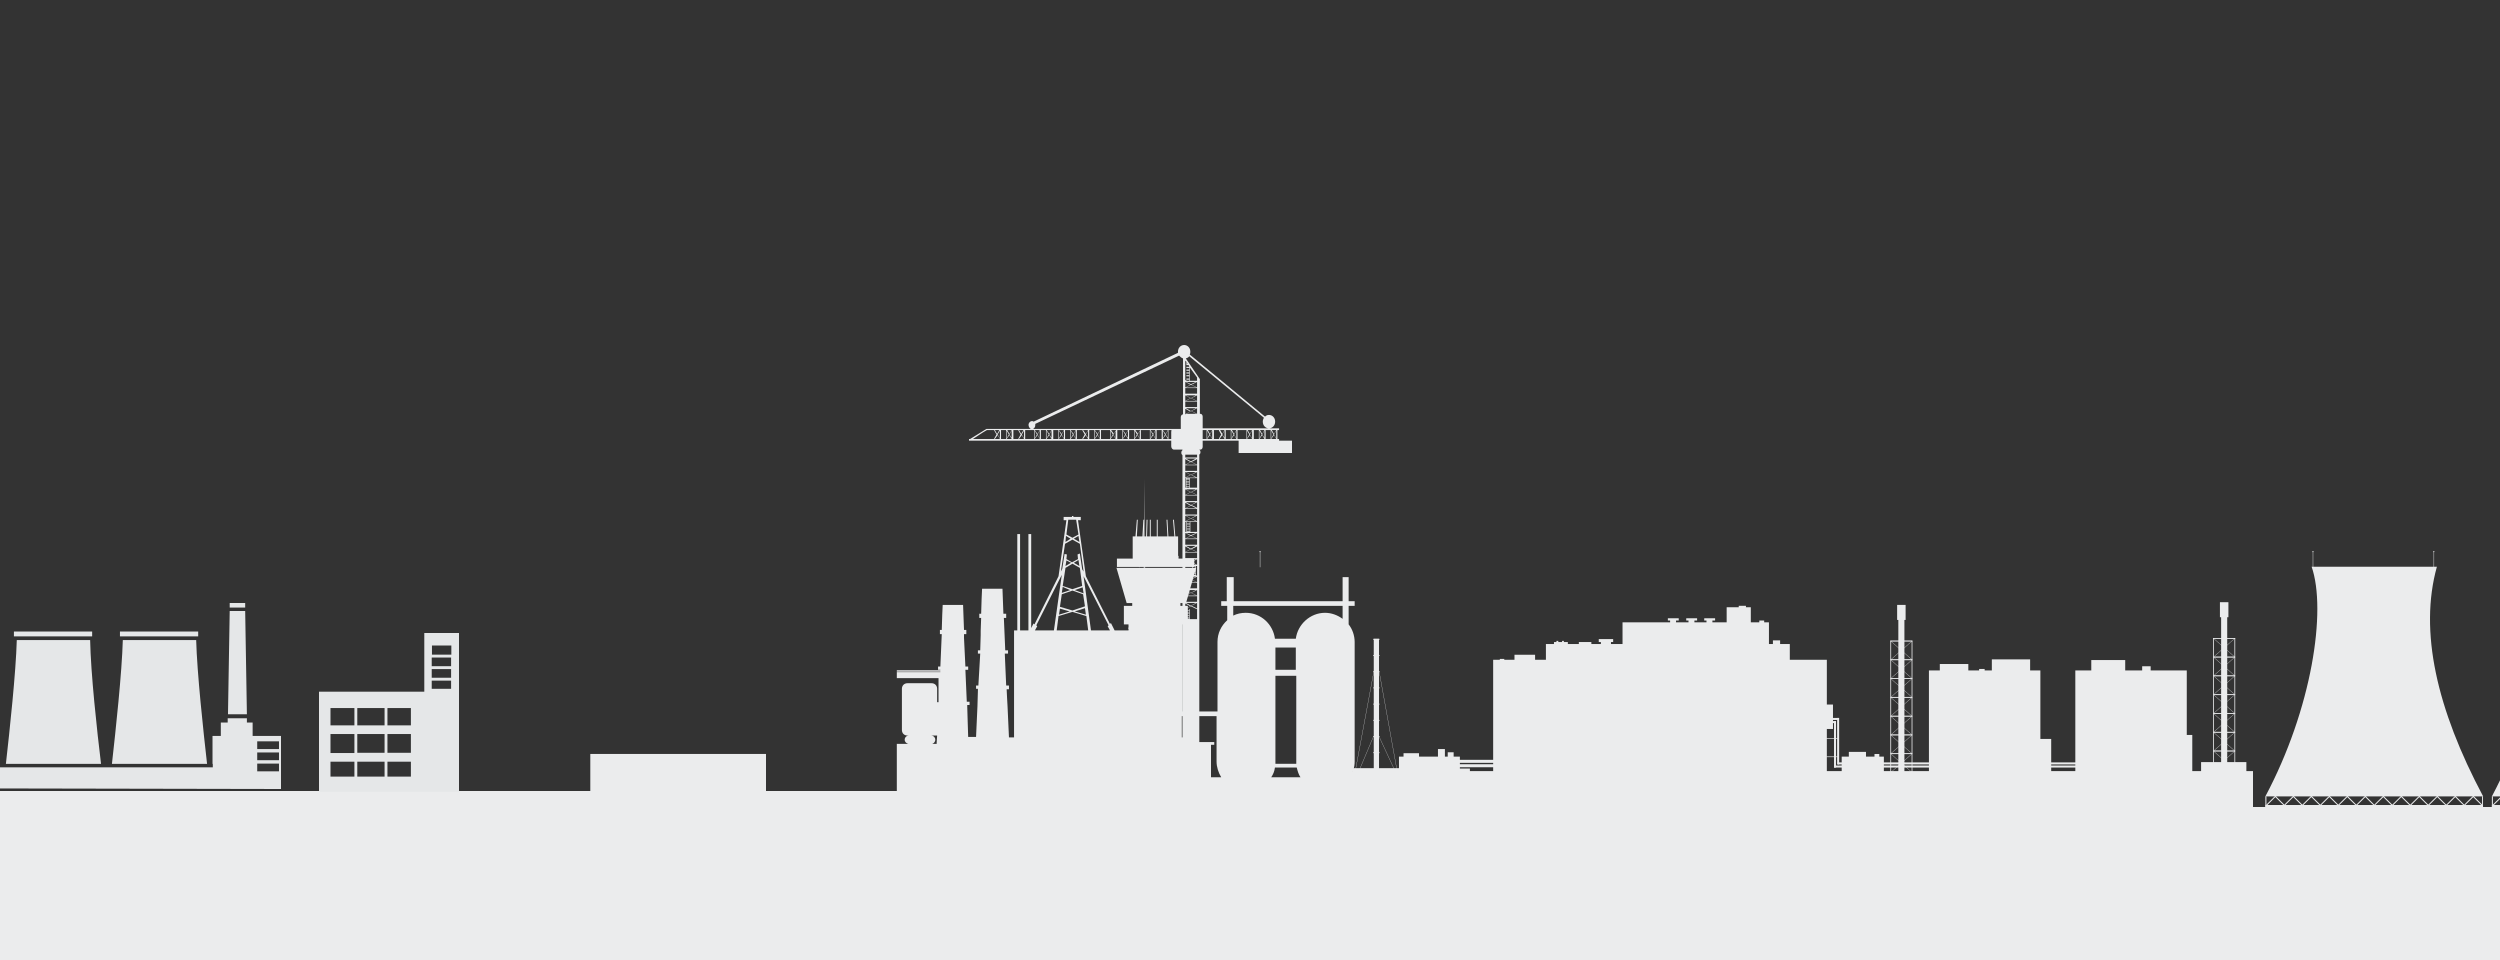 <svg width="2500" height="960" viewBox="0 0 2500 960" fill="none" xmlns="http://www.w3.org/2000/svg">
<rect x="0" y="0" width="2500" height="960" fill="#333333" stroke="none"/>
<g clip-path="url(#clip0)">
<path d="M2436.9 566.707H2375.02H2373.5H2311.62C2326.82 610.411 2311.87 709.018 2265.38 796.37H2373.5H2375.02H2483.14C2436.66 709.018 2418.97 631.21 2436.9 566.707Z" fill="#EBECED"/>
<path d="M2483.01 805.008H2265.38V807.878H2483.01V805.008Z" fill="#EBECED"/>
<path d="M2266.4 796.344H2265.38V807.203H2266.4V796.344Z" fill="#EBECED"/>
<path d="M2482.96 796.344H2482.04V807.203H2482.96V796.344Z" fill="#EBECED"/>
<path d="M2266.42 806L2265.69 805.293L2276.21 794.83L2276.93 795.551L2266.42 806Z" fill="#EBECED"/>
<path d="M2286.09 806.394L2285.37 807.115L2274.85 796.652L2275.57 795.945L2286.09 806.394Z" fill="#EBECED"/>
<path d="M2284.41 806L2283.69 805.293L2294.21 794.83L2294.92 795.551L2284.41 806Z" fill="#EBECED"/>
<path d="M2304.08 806.394L2303.36 807.115L2292.85 796.652L2293.56 795.945L2304.08 806.394Z" fill="#EBECED"/>
<path d="M2302.4 806L2301.68 805.293L2312.2 794.83L2312.92 795.551L2302.4 806Z" fill="#EBECED"/>
<path d="M2322.08 806.394L2321.36 807.115L2310.84 796.652L2311.56 795.945L2322.08 806.394Z" fill="#EBECED"/>
<path d="M2320.38 806L2319.68 805.293L2330.18 794.83L2330.9 795.551L2320.38 806Z" fill="#EBECED"/>
<path d="M2340.07 806.394L2339.35 807.115L2328.84 796.652L2329.55 795.945L2340.07 806.394Z" fill="#EBECED"/>
<path d="M2338.38 806L2337.66 805.293L2348.18 794.83L2348.9 795.551L2338.38 806Z" fill="#EBECED"/>
<path d="M2358.06 806.394L2357.34 807.115L2346.82 796.652L2347.54 795.945L2358.06 806.394Z" fill="#EBECED"/>
<path d="M2356.37 806L2355.66 805.293L2366.17 794.83L2366.89 795.551L2356.37 806Z" fill="#EBECED"/>
<path d="M2376.05 806.394L2375.33 807.115L2364.81 796.652L2365.53 795.945L2376.05 806.394Z" fill="#EBECED"/>
<path d="M2374.37 806L2373.65 805.293L2384.17 794.83L2384.87 795.551L2374.37 806Z" fill="#EBECED"/>
<path d="M2394.04 806.394L2393.31 807.115L2382.81 796.652L2383.52 795.945L2394.04 806.394Z" fill="#EBECED"/>
<path d="M2392.35 806L2391.63 805.293L2402.15 794.83L2402.87 795.551L2392.35 806Z" fill="#EBECED"/>
<path d="M2412.03 806.394L2411.31 807.115L2400.79 796.652L2401.51 795.945L2412.03 806.394Z" fill="#EBECED"/>
<path d="M2410.34 806L2409.63 805.293L2420.13 794.83L2420.86 795.551L2410.34 806Z" fill="#EBECED"/>
<path d="M2430.02 806.394L2429.3 807.115L2418.79 796.652L2419.5 795.945L2430.02 806.394Z" fill="#EBECED"/>
<path d="M2428.34 806L2427.61 805.293L2438.13 794.83L2438.86 795.551L2428.34 806Z" fill="#EBECED"/>
<path d="M2448 806.394L2447.3 807.115L2436.78 796.652L2437.48 795.945L2448 806.394Z" fill="#EBECED"/>
<path d="M2446.32 806L2445.6 805.293L2456.12 794.83L2456.84 795.551L2446.32 806Z" fill="#EBECED"/>
<path d="M2466 806.394L2465.28 807.115L2454.76 796.652L2455.48 795.945L2466 806.394Z" fill="#EBECED"/>
<path d="M2464.32 806L2463.6 805.293L2474.12 794.83L2474.83 795.551L2464.32 806Z" fill="#EBECED"/>
<path d="M2482.96 805.376L2473.47 795.945L2472.76 796.652L2482.96 806.804V805.376Z" fill="#EBECED"/>
<path d="M2313.2 551.762H2312.77V567.258H2313.2V551.762Z" fill="#EBECED"/>
<path d="M2313.57 551.594C2313.57 551.919 2313.3 552.188 2312.97 552.188C2312.65 552.188 2312.38 551.933 2312.38 551.594C2312.38 551.269 2312.65 551 2312.97 551C2313.3 551 2313.57 551.269 2313.57 551.594Z" fill="#EBECED"/>
<path d="M2434.07 551.762H2433.65V567.258H2434.07V551.762Z" fill="#EBECED"/>
<path d="M2434.44 551.594C2434.44 551.919 2434.17 552.188 2433.85 552.188C2433.52 552.188 2433.26 551.933 2433.26 551.594C2433.26 551.269 2433.52 551 2433.85 551C2434.17 551 2434.44 551.269 2434.44 551.594Z" fill="#EBECED"/>
<path d="M1139.41 551.762H1138.98V567.258H1139.41V551.762Z" fill="#EBECED"/>
<path d="M1139.78 551.594C1139.78 551.919 1139.51 552.188 1139.18 552.188C1138.86 552.188 1138.59 551.933 1138.59 551.594C1138.59 551.269 1138.86 551 1139.18 551C1139.51 551 1139.78 551.269 1139.78 551.594Z" fill="#EBECED"/>
<path d="M1260.28 551.762H1259.86V567.258H1260.28V551.762Z" fill="#EBECED"/>
<path d="M1260.65 551.594C1260.65 551.919 1260.38 552.188 1260.06 552.188C1259.73 552.188 1259.46 551.933 1259.46 551.594C1259.46 551.269 1259.73 551 1260.06 551C1260.4 551 1260.65 551.269 1260.65 551.594Z" fill="#EBECED"/>
<path d="M2663.4 566.707H2601.51H2600H2538.11C2553.31 610.411 2538.35 709.018 2491.88 796.37H2600H2601.51H2709.63C2663.16 709.018 2645.47 631.21 2663.4 566.707Z" fill="#EBECED"/>
<path d="M2709.51 805.008H2491.88V807.878H2709.51V805.008Z" fill="#EBECED"/>
<path d="M2492.89 796.344H2491.88V807.203H2492.89V796.344Z" fill="#EBECED"/>
<path d="M2492.91 806L2492.19 805.293L2502.71 794.83L2503.43 795.551L2492.91 806Z" fill="#EBECED"/>
<path d="M1073.49 770.131H1023.63V807.882H1073.49V770.131Z" fill="#EBECED"/>
<path d="M1084.65 753.953H1034.78V807.894H1084.65V753.953Z" fill="#EBECED"/>
<path d="M726.692 791.488H551V879.08H726.692V791.488Z" fill="#EBECED"/>
<path d="M766 753.953H590.308V879.107H766V753.953Z" fill="#EBECED"/>
<path d="M1379.01 638.836H1373.76V769.298H1379.01V638.836Z" fill="#EBECED"/>
<path d="M1379.6 639.273C1379.6 639.513 1379.43 639.725 1379.22 639.725H1373.52C1373.31 639.725 1373.14 639.527 1373.14 639.273C1373.14 639.032 1373.31 638.82 1373.52 638.82H1379.22C1379.43 638.834 1379.6 639.032 1379.6 639.273Z" fill="#EBECED"/>
<path d="M1379.6 655.476C1379.6 655.716 1379.43 655.928 1379.22 655.928H1373.52C1373.31 655.928 1373.14 655.73 1373.14 655.476C1373.14 655.236 1373.31 655.023 1373.52 655.023H1379.22C1379.43 655.038 1379.6 655.236 1379.6 655.476Z" fill="#EBECED"/>
<path d="M1379.6 671.693C1379.6 671.933 1379.43 672.145 1379.22 672.145H1373.52C1373.31 672.145 1373.14 671.947 1373.14 671.693C1373.14 671.452 1373.31 671.24 1373.52 671.24H1379.22C1379.43 671.24 1379.6 671.438 1379.6 671.693Z" fill="#EBECED"/>
<path d="M1379.6 687.898C1379.6 688.138 1379.43 688.35 1379.22 688.35H1373.52C1373.31 688.35 1373.14 688.152 1373.14 687.898C1373.14 687.657 1373.31 687.445 1373.52 687.445H1379.22C1379.43 687.445 1379.6 687.643 1379.6 687.898Z" fill="#EBECED"/>
<path d="M1379.6 704.103C1379.6 704.343 1379.43 704.555 1379.22 704.555H1373.52C1373.31 704.555 1373.14 704.357 1373.14 704.103C1373.14 703.862 1373.31 703.65 1373.52 703.65H1379.22C1379.43 703.65 1379.6 703.862 1379.6 704.103Z" fill="#EBECED"/>
<path d="M1379.6 720.302C1379.6 720.542 1379.43 720.755 1379.22 720.755H1373.52C1373.31 720.755 1373.14 720.557 1373.14 720.302C1373.14 720.062 1373.31 719.85 1373.52 719.85H1379.22C1379.43 719.864 1379.6 720.062 1379.6 720.302Z" fill="#EBECED"/>
<path d="M1379.6 736.507C1379.6 736.747 1379.43 736.96 1379.22 736.96H1373.52C1373.31 736.96 1373.14 736.762 1373.14 736.507C1373.14 736.267 1373.31 736.055 1373.52 736.055H1379.22C1379.43 736.069 1379.6 736.267 1379.6 736.507Z" fill="#EBECED"/>
<path d="M1379.6 752.71C1379.6 752.951 1379.43 753.163 1379.22 753.163H1373.52C1373.31 753.163 1373.14 752.965 1373.14 752.71C1373.14 752.47 1373.31 752.258 1373.52 752.258H1379.22C1379.43 752.272 1379.6 752.47 1379.6 752.71Z" fill="#EBECED"/>
<path d="M1399.82 768.164H1352.95V772.83H1399.82V768.164Z" fill="#EBECED"/>
<path d="M1359.39 769.635L1373.33 736.521L1373.54 736.62L1359.61 769.734L1359.39 769.635Z" fill="#EBECED"/>
<path d="M1379.04 736.734L1379.25 736.635L1394.11 768.702L1393.9 768.801L1379.04 736.734Z" fill="#EBECED"/>
<path d="M1355.41 769.773L1373.68 671.676L1373.92 671.718L1355.65 769.816L1355.41 769.773Z" fill="#EBECED"/>
<path d="M1379.08 671.652L1379.32 671.609L1396.93 769.311L1396.7 769.353L1379.08 671.652Z" fill="#EBECED"/>
<path d="M1905.61 604.904H1904.41H1898.34H1897.14V619.934H1898.34V772.722H1904.41V619.934H1905.61V604.904Z" fill="#EBECED"/>
<path d="M1912.41 640.705H1890.34V641.299H1912.41V640.705Z" fill="#EBECED"/>
<path d="M1911.95 640.705H1911.51L1911.86 641.016L1901.37 650.221L1890.89 641.016L1891.25 640.705H1890.79L1890.44 641.016L1901.37 650.617L1912.31 641.016L1912.2 640.917L1911.95 640.705Z" fill="#EBECED"/>
<path d="M1890.34 640.705V660.062H1912.41V640.705H1890.34ZM1891.13 659.383V641.398H1911.63V659.383H1891.13Z" fill="#EBECED"/>
<path d="M1890.44 659.794L1901.37 650.193L1912.2 659.695L1912.09 659.794L1912.2 659.695L1912.31 659.794L1901.38 669.394L1890.44 659.794ZM1890.89 659.794L1901.38 668.998L1911.88 659.794L1901.38 650.589L1890.89 659.794Z" fill="#EBECED"/>
<path d="M1890.34 678.837V659.467H1912.41V678.484V678.823H1890.34V678.837ZM1912.02 678.484V678.13V678.484ZM1891.13 678.145H1911.63V660.16H1891.13V678.145Z" fill="#EBECED"/>
<path d="M1890.44 678.556L1901.37 668.955L1912.2 678.457L1912.09 678.556L1912.2 678.457L1912.31 678.556L1901.38 688.156L1890.44 678.556ZM1890.89 678.556L1901.38 687.76L1911.87 678.556L1901.38 669.351L1890.89 678.556Z" fill="#EBECED"/>
<path d="M1890.34 697.617V678.246H1912.41V697.263V697.617H1890.34ZM1912.02 697.263V696.924V697.263ZM1891.13 696.924H1911.63V678.939H1891.13V696.924Z" fill="#EBECED"/>
<path d="M1890.44 697.329L1901.37 687.729L1912.2 697.23L1912.09 697.329L1912.2 697.23L1912.31 697.329L1901.38 706.93L1890.44 697.329ZM1890.89 697.329L1901.38 706.534L1911.87 697.329L1901.38 688.124L1890.89 697.329Z" fill="#EBECED"/>
<path d="M1890.34 716.461V697.09H1912.41V716.107V716.461H1890.34ZM1912.02 716.107V715.768V716.107ZM1891.13 715.768H1911.63V697.783H1891.13V715.768Z" fill="#EBECED"/>
<path d="M1890.44 716.179L1901.37 706.578L1912.2 716.08L1912.09 716.179L1912.2 716.08L1912.31 716.179L1901.38 725.779L1890.44 716.179ZM1890.89 716.179L1901.38 725.383L1911.87 716.179L1901.38 706.974L1890.89 716.179Z" fill="#EBECED"/>
<path d="M1890.34 735.222V715.852H1912.41V734.869V735.222H1890.34ZM1912.02 734.883V734.544V734.883ZM1891.13 734.529H1911.63V716.544H1891.13V734.529Z" fill="#EBECED"/>
<path d="M1890.44 734.954L1901.37 725.354L1912.2 734.855L1912.09 734.954L1912.2 734.855L1912.31 734.954L1901.38 744.555L1890.44 734.954ZM1890.89 734.954L1901.38 744.159L1911.87 734.954L1901.38 725.749L1890.89 734.954Z" fill="#EBECED"/>
<path d="M1890.34 754.002V734.631H1912.41V753.648V753.987H1890.34V754.002ZM1912.02 753.648V753.295V753.648ZM1891.13 753.309H1911.63V735.324H1891.13V753.309Z" fill="#EBECED"/>
<path d="M1890.44 753.722L1901.37 744.121L1912.2 753.623L1912.09 753.722L1912.2 753.623L1912.31 753.722L1901.38 763.322L1890.44 753.722ZM1890.89 753.722L1901.38 762.926L1911.87 753.722L1901.38 744.517L1890.89 753.722Z" fill="#EBECED"/>
<path d="M1912.41 772.724V753.41H1890.34V772.724H1912.41ZM1891.13 754.089H1911.63V772.074H1891.13V754.089Z" fill="#EBECED"/>
<path d="M1891.15 772.719L1890.89 772.493L1901.37 763.288L1911.86 772.493L1911.61 772.719H1912.06L1912.31 772.493L1912.2 772.394L1901.37 762.893L1890.44 772.493L1890.69 772.719H1891.15Z" fill="#EBECED"/>
<path d="M2228.41 602.201H2227.21H2221.13H2219.93V617.231H2221.13V770.019H2227.21V617.231H2228.41V602.201Z" fill="#EBECED"/>
<path d="M2235.2 638.002H2213.12V638.596H2235.2V638.002Z" fill="#EBECED"/>
<path d="M2234.74 638.002H2234.29L2234.66 638.327L2224.17 647.532L2213.68 638.327L2214.03 638.002H2213.59L2213.22 638.313L2224.17 647.914L2235.1 638.313L2234.98 638.228L2234.74 638.002Z" fill="#EBECED"/>
<path d="M2213.12 638.002V657.358H2235.2V638.002H2213.12ZM2213.92 656.68V638.695H2234.42V656.68H2213.92Z" fill="#EBECED"/>
<path d="M2213.23 657.091L2224.16 647.49L2234.99 656.992L2234.87 657.091L2234.99 656.992L2235.1 657.091L2224.17 666.691L2213.23 657.091ZM2213.68 657.091L2224.17 666.295L2234.66 657.091L2224.17 647.886L2213.68 657.091Z" fill="#EBECED"/>
<path d="M2213.12 676.134V656.764H2235.2V675.781V676.12H2213.12V676.134ZM2234.8 675.795V675.442V675.795ZM2213.92 675.442H2234.42V657.456H2213.92V675.442Z" fill="#EBECED"/>
<path d="M2213.23 675.866L2224.16 666.266L2234.99 675.767L2234.87 675.866L2234.99 675.767L2235.1 675.866L2224.16 685.467L2213.23 675.866ZM2213.68 675.866L2224.17 685.071L2234.66 675.866L2224.17 666.662L2213.68 675.866Z" fill="#EBECED"/>
<path d="M2213.12 694.914V675.543H2235.2V694.56V694.899H2213.12V694.914ZM2234.8 694.56V694.207V694.56ZM2213.92 694.221H2234.42V676.236H2213.92V694.221Z" fill="#EBECED"/>
<path d="M2213.23 694.626L2224.16 685.025L2234.99 694.527L2234.87 694.626L2234.99 694.527L2235.1 694.626L2224.16 704.226L2213.23 694.626ZM2213.68 694.626L2224.17 703.83L2234.66 694.626L2224.17 685.421L2213.68 694.626Z" fill="#EBECED"/>
<path d="M2213.12 713.759V694.389H2235.2V713.406V713.759H2213.12ZM2234.8 713.406V713.067V713.406ZM2213.92 713.067H2234.42V695.081H2213.92V713.067Z" fill="#EBECED"/>
<path d="M2213.23 713.477L2224.16 703.877L2234.99 713.378L2234.87 713.477L2234.99 713.378L2235.1 713.477L2224.16 723.078L2213.23 713.477ZM2213.68 713.477L2224.17 722.682L2234.66 713.477L2224.17 704.273L2213.68 713.477Z" fill="#EBECED"/>
<path d="M2213.12 732.539V713.168H2235.2V732.185V732.539H2213.12ZM2234.8 732.185V731.846V732.185ZM2213.92 731.846H2234.42V713.861H2213.92V731.846Z" fill="#EBECED"/>
<path d="M2213.23 732.251L2224.16 722.65L2234.99 732.152L2234.87 732.251L2234.99 732.152L2235.1 732.251L2224.17 741.851L2213.23 732.251ZM2213.68 732.251L2224.17 741.455L2234.66 732.251L2224.17 723.046L2213.68 732.251Z" fill="#EBECED"/>
<path d="M2213.12 751.298V731.928H2235.2V750.945V751.284H2213.12V751.298ZM2234.8 750.959V750.606V750.959ZM2213.92 750.606H2234.42V732.621H2213.92V750.606Z" fill="#EBECED"/>
<path d="M2213.23 751.028L2224.16 741.428L2234.99 750.929L2234.87 751.028L2234.99 750.929L2235.1 751.028L2224.16 760.629L2213.23 751.028ZM2213.68 751.028L2224.17 760.233L2234.66 751.028L2224.17 741.824L2213.68 751.028Z" fill="#EBECED"/>
<path d="M2235.2 770.021V750.707H2213.12V770.021H2235.2ZM2213.92 751.4H2234.42V769.385H2213.92V751.4Z" fill="#EBECED"/>
<path d="M2213.93 770.018L2213.68 769.792L2224.17 760.587L2234.66 769.792L2234.39 770.018H2234.84L2235.1 769.792L2234.99 769.693L2224.17 760.191L2213.23 769.792L2213.49 770.018H2213.93Z" fill="#EBECED"/>
<path d="M1826.84 659.773H1493.16V807.881H1826.84V659.773Z" fill="#EBECED"/>
<path d="M1768.94 622.332H1622.53V695.545H1768.94V622.332Z" fill="#EBECED"/>
<path d="M1789.8 644.037H1545.91V713.404H1789.8V644.037Z" fill="#EBECED"/>
<path d="M2040.37 670.439H1928.93V806.684H2040.37V670.439Z" fill="#EBECED"/>
<path d="M1459.87 756.617H1398.98V782.181H1459.87V756.617Z" fill="#EBECED"/>
<path d="M1883.86 756.617H1841.7V781.05H1883.86V756.617Z" fill="#EBECED"/>
<path d="M1832.98 704.541H1815.93V728.974H1832.98V704.541Z" fill="#EBECED"/>
<path d="M1469.9 768.537H1442.11V775.748H1469.9V768.537Z" fill="#EBECED"/>
<path d="M1419.01 753.211H1403.53V760.422H1419.01V753.211Z" fill="#EBECED"/>
<path d="M2253 771.107H1339V959.107H2253V771.107Z" fill="#EBECED"/>
<path d="M1876 791H0V1009H1876V791Z" fill="#EBECED"/>
<path d="M2246.37 762.1H2201.09V807.812H2246.37V762.1Z" fill="#EBECED"/>
<path d="M2186.77 670.439H2075.32V806.684H2186.77V670.439Z" fill="#EBECED"/>
<path d="M1496.24 764.221H1456.08V767.246H1496.24V764.221Z" fill="#EBECED"/>
<path d="M1496.24 759.826H1456.08V762.852H1496.24V759.826Z" fill="#EBECED"/>
<path d="M1340.86 790.605H1300.71V793.631H1340.86V790.605Z" fill="#EBECED"/>
<path d="M1340.86 786.209H1300.71V789.235H1340.86V786.209Z" fill="#EBECED"/>
<path d="M2083.43 765.525H1834V767.547H2083.43V765.525Z" fill="#EBECED"/>
<path d="M1835.71 721.07H1831.03V723.092H1835.71V721.07Z" fill="#EBECED"/>
<path d="M1838.99 738.293H1825.41V738.943H1838.99V738.293Z" fill="#EBECED"/>
<path d="M1838.99 756.463H1825.41V757.113H1838.99V756.463Z" fill="#EBECED"/>
<path d="M1836.03 721.07H1834.01V767.56H1836.03V721.07Z" fill="#EBECED"/>
<path d="M2082.17 762.398H1837.67V764.42H2082.17V762.398Z" fill="#EBECED"/>
<path d="M1838.82 717.943H1831.31V719.965H1838.82V717.943Z" fill="#EBECED"/>
<path d="M1839.14 717.943H1837.12V764.433H1839.14V717.943Z" fill="#EBECED"/>
<path d="M1031.82 766.922H1028.23V772.323H1031.82V766.922Z" fill="#EBECED"/>
<path d="M1030.04 786.463H1021.56V789.022H1030.04V786.463Z" fill="#EBECED"/>
<path d="M1071.4 747.137H1041.85V760.244H1071.4V747.137Z" fill="#EBECED"/>
<path d="M1080.14 751.705H1076.02V755.692H1080.14V751.705Z" fill="#EBECED"/>
<path d="M1066 745.596H1059.71V748.933H1066V745.596Z" fill="#EBECED"/>
<path d="M1444.9 749.059H1437.96V761.317H1444.9V749.059Z" fill="#EBECED"/>
<path d="M1453.64 752.273H1447.73V759.824H1453.64V752.273Z" fill="#EBECED"/>
<path d="M1535.09 654.75H1514.48V663.036H1535.09V654.75Z" fill="#EBECED"/>
<path d="M1504.27 658.91H1499.83V662.091H1504.27V658.91Z" fill="#EBECED"/>
<path d="M1567.85 642.043H1553.98V647.628H1567.85V642.043Z" fill="#EBECED"/>
<path d="M1591.37 642.043H1578.84V647.628H1591.37V642.043Z" fill="#EBECED"/>
<path d="M1610.97 641.01H1600.88V645.831H1610.97V641.01Z" fill="#EBECED"/>
<path d="M1613.16 639.086H1598.76V642.041H1613.16V639.086Z" fill="#EBECED"/>
<path d="M1558.3 640.883H1556.43V642.933H1558.3V640.883Z" fill="#EBECED"/>
<path d="M1563.87 640.883H1562.07V642.933H1563.87V640.883Z" fill="#EBECED"/>
<path d="M1676.03 619.557H1670.12V625.212H1676.03V619.557Z" fill="#EBECED"/>
<path d="M1678.73 618.271H1667.86V620.52H1678.73V618.271Z" fill="#EBECED"/>
<path d="M1694.41 619.557H1688.5V625.212H1694.41V619.557Z" fill="#EBECED"/>
<path d="M1697.1 618.271H1686.23V620.52H1697.1V618.271Z" fill="#EBECED"/>
<path d="M1712.4 619.557H1706.49V625.212H1712.4V619.557Z" fill="#EBECED"/>
<path d="M1715.1 618.271H1704.23V620.52H1715.1V618.271Z" fill="#EBECED"/>
<path d="M1750.81 607.246H1726.66V628.936H1750.81V607.246Z" fill="#EBECED"/>
<path d="M1745.94 605.805H1738.74V609.919H1745.94V605.805Z" fill="#EBECED"/>
<path d="M1764.18 620.525H1759.3V623.933H1764.18V620.525Z" fill="#EBECED"/>
<path d="M1780.11 640.375H1772.92V646.412H1780.11V640.375Z" fill="#EBECED"/>
<path d="M1865.99 751.887H1848.84V760.752H1865.99V751.887Z" fill="#EBECED"/>
<path d="M1879.3 753.996H1874.48V760.755H1879.3V753.996Z" fill="#EBECED"/>
<path d="M1968.33 664.016H1939.81V678.24H1968.33V664.016Z" fill="#EBECED"/>
<path d="M2030.13 659.373H1991.84V683.282H2030.13V659.373Z" fill="#EBECED"/>
<path d="M1984.65 668.961H1979.12V672.877H1984.65V668.961Z" fill="#EBECED"/>
<path d="M2051.2 738.939H2035.01V775.404H2051.2V738.939Z" fill="#EBECED"/>
<path d="M2125.21 660.053H2091.29V678.815H2125.21V660.053Z" fill="#EBECED"/>
<path d="M2150.66 666.26H2142.17V672.877H2150.66V666.26Z" fill="#EBECED"/>
<path d="M2192.28 734.953H2180.34V775.419H2192.28V734.953Z" fill="#EBECED"/>
<path d="M1147.6 626.416H1141V628.862H1147.6V626.416Z" fill="#EBECED"/>
<path d="M1143.65 627.617L1144.31 479L1144.96 627.617H1143.65Z" fill="#EBECED"/>
<path d="M1158.36 627.561H1128.5V628.861H1158.36V627.561Z" fill="#EBECED"/>
<path d="M1138.59 627.97L1144.35 598.277L1144.51 598.32L1138.76 627.998L1138.59 627.97Z" fill="#EBECED"/>
<path d="M1144.27 599.041L1144.44 599.027L1148.78 627.673L1148.62 627.687L1144.27 599.041Z" fill="#EBECED"/>
<path d="M1129.26 628.648L1144.22 562.957L1144.37 562.999L1129.39 628.69L1129.26 628.648Z" fill="#EBECED"/>
<path d="M1144.35 563.399L1144.48 563.371L1155.96 628.242L1155.83 628.27L1144.35 563.399Z" fill="#EBECED"/>
<path d="M2620 807H1706V995H2620V807Z" fill="#EBECED"/>
<path d="M424.299 633V691.693H319V791.759H459V633H424.299ZM410.897 725.369H387.444V708.05H410.897V725.369ZM357.291 753.032V734.029H384.573V752.791H357.291V753.032ZM384.573 761.691V776.605H357.291V761.691H384.573ZM354.419 753.032H330.487V734.029H354.419V753.032ZM357.291 725.369V708.05H384.573V725.369H357.291ZM387.444 734.029H410.897V752.791H387.444V734.029ZM354.419 708.05V725.369H330.487V708.05H354.419ZM330.487 761.691H354.419V776.605H330.487V761.691ZM387.444 776.605V761.691H410.897V776.605H387.444ZM431.718 669.082H451.103V677.741H431.718V669.082ZM431.718 666.195V657.536H451.103V666.195H431.718ZM451.342 645.508V654.649H431.957V645.508H451.342ZM431.718 688.806V680.628H451.103V688.806H431.718Z" fill="#E5E7E8"/>
<path d="M111.925 763.896H207.065C203.34 731.089 197.035 672.893 196.176 640.086H122.814C121.955 672.322 115.65 730.804 111.925 763.896Z" fill="#E5E7E8"/>
<path d="M227.699 722.531H220.821V735.939H212.51V763.896H212.797V767.319H-7V788.43L281 789V735.939H252.63V722.531H246.898V718.252H227.699V722.531ZM257.215 741.359H278.994V749.062H257.215V741.359ZM257.215 752.485H278.994V760.188H257.215V752.485ZM257.215 763.611H278.994V771.313H257.215V763.611Z" fill="#E5E7E8"/>
<path d="M198.182 631.527H119.949V636.377H198.182V631.527Z" fill="#E5E7E8"/>
<path d="M245.179 603H229.704V607.564H245.179V603Z" fill="#E5E7E8"/>
<path d="M92.152 631.527H13.919V636.377H92.152V631.527Z" fill="#E5E7E8"/>
<path d="M245.179 610.988H229.705L227.985 714.258H246.899L245.179 610.988Z" fill="#E5E7E8"/>
<path d="M90.146 640.086H16.785C15.925 672.322 9.621 730.804 5.896 763.896H101.036C97.024 731.089 90.719 672.893 90.146 640.086Z" fill="#E5E7E8"/>
<path d="M1350.03 777.248C1352.81 772.616 1354.66 767.52 1354.66 761.499V641.992C1354.66 635.507 1352.34 629.022 1348.64 624.39V605.862H1354.66V601.23H1348.64V577.143H1342.61V601.23H1233.71V577.143H1226.76V601.23H1221.2V605.862H1227.22V620.221C1221.2 625.78 1217.49 633.191 1217.49 641.992V711.473H1182.74V624.39H1187.83V605.862H1180.42V603.083H1185.98L1196.17 567.879H1160.49H1116.47L1126.66 603.083H1132.22V605.862H1123.88V624.39H1128.52V630.412H1114.61L1110.91 623L1109.98 623.927L1085.88 576.217L1078 520.169H1080.78V516.926H1073.37V516H1071.98V516.926H1063.64V520.169H1066.42L1058.54 576.217L1034.44 624.39L1033.52 623.464L1031.2 628.096V534.065H1028.42V630.412H1020.08V534.065H1017.3V630.412H1014.05V737.412H1008.96L1007.57 706.84L1007.1 698.503L1006.64 689.239H1008.96V685.533H1006.18L1004.79 653.572H1008.03V650.329H1005.25L1003.86 617.905H1006.18V613.736H1003.4L1002.47 588.723H982.078L981.615 598.914L981.151 613.736H979.298V617.905H981.151L980.688 630.875V635.044L980.225 650.329H977.908V653.572H980.225L978.371 685.533H976.054V688.775H977.908V690.628L977.444 706.377L976.054 736.949H968.176L967.713 722.589L967.249 706.84V704.988H969.566V701.745H966.786L965.395 669.784H968.176V666.542H965.395L964.005 637.823V635.507V634.117H966.322V629.948H964.005L963.078 604.935H942.688L942.225 615.126L941.761 629.948H939.908V634.117H941.761L940.371 666.542H938.054V669.784H940.371V670.247H896.811V671.637H940.371V672.1H896.811V678.122H938.518V702.208H937.127V688.775C937.127 685.533 934.81 683.217 931.566 683.217H907.469C904.225 683.217 901.908 685.533 901.908 688.775V730.001C901.908 733.243 904.225 735.559 907.469 735.559H928.323H908.859C906.542 735.559 904.689 737.412 904.689 739.728C904.689 742.044 906.542 743.434 908.396 743.897H931.566C933.42 743.897 935.274 742.044 935.274 739.728C935.274 737.412 933.42 735.559 931.103 735.559H937.127L936.664 742.507V743.897H896.811V791.607H918.591H919.054H978.834H1122.96H1160.96H1166.98H1325.47H1360.22V777.711H1350.03V777.248ZM1079.39 541.939L1073.83 538.697L1078.47 535.918L1079.39 541.939ZM1068.27 519.706H1076.15L1078.47 534.528L1072.44 537.771L1066.42 534.528L1068.27 519.706ZM1065.96 535.918L1070.59 538.697L1065.49 541.939L1065.96 535.918ZM1065.03 543.792L1072.44 539.623L1079.86 543.792L1083.57 571.585L1082.18 569.269L1079.86 553.52L1077.54 554.446L1078 559.078L1071.98 562.321L1066.42 559.078L1066.88 554.446L1064.57 553.983L1062.25 568.805L1060.86 571.585L1065.03 543.792ZM1072.44 610.494L1059.93 606.788L1061.79 594.282L1072.44 590.576L1083.1 594.282L1084.96 606.325L1072.44 610.494ZM1084.96 608.178L1085.88 614.663L1074.76 611.42L1084.96 608.178ZM1069.66 611.42L1059 614.663L1059.93 608.641L1069.66 611.42ZM1072.44 563.71L1079.86 567.879L1082.18 585.944L1072.44 589.186L1062.71 585.944L1065.49 567.879L1072.44 563.71ZM1065.49 566.026L1066.42 560.468L1071.05 562.784L1065.49 566.026ZM1073.83 562.784L1078.47 560.004L1079.39 566.026L1073.83 562.784ZM1070.13 590.113L1061.79 592.892L1062.71 586.87L1070.13 590.113ZM1074.76 590.113L1082.64 587.334L1083.57 593.355L1074.76 590.113ZM1034.91 630.412L1037.22 626.243L1036.3 625.316L1061.79 574.827L1053.91 630.412H1034.91ZM1056.69 630.412L1058.54 616.052L1072.44 611.883L1086.35 616.052L1088.2 630.412H1056.69ZM1090.98 630.412L1083.57 576.217L1108.59 625.316L1107.66 626.243L1109.98 630.412H1090.98ZM1211 777.248V744.823H1214.25V742.044H1198.49V737.412H1181.81V716.105H1216.56V761.499C1216.56 767.057 1218.42 772.616 1221.2 777.248H1211ZM1271.25 777.248C1273.1 774.468 1274.49 771.226 1274.95 767.52H1296.73C1297.66 771.226 1298.59 774.468 1300.44 777.248H1271.25ZM1296.27 675.806V761.962C1296.27 762.425 1296.27 763.352 1296.27 763.815H1275.42C1275.42 763.352 1275.42 762.425 1275.42 761.962V675.806H1296.27ZM1275.42 669.784V647.55H1295.81V669.784H1275.42ZM1342.61 618.832C1337.51 615.126 1331.49 612.81 1325 612.81C1310.17 612.81 1297.66 624.39 1295.81 638.749H1274.95C1273.1 624.39 1261.05 612.81 1245.76 612.81C1241.13 612.81 1236.95 613.736 1233.25 615.589V605.862H1342.61V618.832Z" fill="#EBECED"/>
<path d="M1136.86 519.705L1135.47 536.38H1132.69V558.614H1116.93V566.952H1194.32V558.614H1178.56V555.835H1178.1V536.38H1175.32L1173.93 519.705H1173L1174.39 536.38H1168.37L1167.44 519.705H1166.52L1167.44 536.38H1157.71V519.705H1156.78V536.38H1150.76V519.705H1149.83V536.38H1147.05L1147.52 519.705H1146.59L1146.13 536.38H1143.81L1144.27 519.705H1143.35L1142.42 536.38H1136.86L1137.78 519.705H1136.86Z" fill="#EBECED"/>
<path d="M1279.08 438.986H1277.39V430.035H1279.08V428.357H1202.68V416.608C1202.68 414.93 1201.56 413.811 1200.44 413.811H1199.87V379.126L1185.83 358.427C1187.52 357.867 1188.64 357.308 1189.2 356.189L1263.91 417.727C1263.35 418.846 1262.79 419.965 1262.79 421.643C1262.79 425.559 1265.6 428.357 1268.97 428.357C1272.34 428.357 1275.15 425.559 1275.15 421.643C1275.15 417.727 1272.34 414.93 1268.97 414.93C1267.28 414.93 1266.16 415.49 1265.04 416.608L1189.76 354.51C1190.33 353.392 1190.33 352.832 1190.33 351.713C1190.33 347.797 1187.52 345 1184.15 345C1180.78 345 1177.97 347.797 1177.97 351.713C1177.97 352.273 1177.97 352.273 1177.97 352.832L1033.6 421.643C1033.04 421.084 1032.48 421.084 1031.91 421.084C1030.23 421.084 1028.54 422.762 1028.54 425C1028.54 426.678 1029.67 428.357 1030.79 428.916H986.414L970.123 438.986H969V440.664H1026.3H1171.23V446.259C1171.23 447.937 1172.35 449.615 1174.03 449.615H1182.46V450.175C1181.9 450.734 1181.34 451.294 1181.34 452.413V452.972C1181.34 454.091 1181.9 454.65 1182.46 455.21V745H1199.31V617.448V573.811V530.175V486.538V454.65C1199.87 454.091 1200.44 453.531 1200.44 452.413V451.853C1200.44 450.734 1199.87 450.175 1199.31 449.615H1200.44C1201.56 449.615 1202.68 448.497 1202.68 446.818V440.664H1238.63V452.972H1292V440.664H1279.08V438.986ZM1023.49 430.035L1021.24 433.951L1018.99 430.035H1023.49ZM1011.69 430.035L1009.45 433.951L1007.2 430.035H1011.69V430.035ZM999.334 430.035L997.087 433.951L994.84 430.035H999.334ZM994.278 438.986H972.932C977.426 436.189 981.92 432.832 986.976 430.035H994.278V438.986ZM994.278 430.594L996.525 434.51L994.278 438.427V430.594ZM999.896 438.986H994.84L997.649 435.07L999.896 438.986ZM999.896 438.427L997.649 434.51L999.896 430.594V438.427ZM1006.07 438.986H1001.02V430.035H1006.07V438.986ZM1006.64 430.594L1008.88 434.51L1006.64 438.427V430.594ZM1011.69 438.986H1006.64L1009.45 435.07L1011.69 438.986ZM1011.69 437.867L1009.45 434.51L1011.69 430.594V437.867ZM1018.43 438.986H1013.38V430.035H1018.43V438.986ZM1018.43 430.594L1020.68 434.51L1018.43 438.427V430.594ZM1024.05 438.986H1018.99L1021.8 435.07L1024.05 438.986ZM1024.05 438.427L1021.8 434.51L1024.05 430.594V438.427ZM1034.16 438.986H1025.17V430.035H1034.16V438.986ZM1036.97 434.51L1034.72 438.427V430.594L1036.97 434.51ZM1034.72 430.035H1039.78L1037.53 433.951L1034.72 430.035ZM1039.78 438.986H1034.72L1037.53 435.07L1039.78 438.986ZM1039.78 438.427L1037.53 434.51L1039.78 430.594V438.427ZM1045.96 438.986H1040.9V430.035H1045.96V438.986ZM1048.77 434.51L1046.52 438.427V430.594L1048.77 434.51ZM1046.52 430.035H1051.58L1049.33 433.951L1046.52 430.035ZM1051.58 438.986H1046.52L1049.33 435.07L1051.58 438.986ZM1051.58 437.867L1049.33 434.51L1051.58 430.594V437.867ZM1058.32 438.986H1053.26V430.035H1058.32V438.986ZM1061.13 434.51L1058.88 438.427V430.594L1061.13 434.51ZM1058.88 430.035H1063.93L1061.69 433.951L1058.88 430.035ZM1063.93 438.986H1058.88L1061.69 435.07L1063.93 438.986ZM1063.93 438.427L1061.69 434.51L1063.93 430.594V438.427V438.427ZM1070.11 438.986H1065.06V430.035H1070.11V438.986ZM1072.92 434.51L1070.67 438.427V430.594L1072.92 434.51ZM1070.67 430.035H1075.73L1073.48 433.951L1070.67 430.035ZM1075.73 438.986H1070.67L1073.48 435.07L1075.73 438.986ZM1075.73 438.427L1073.48 434.51L1075.73 430.594V438.427ZM1082.47 438.986H1076.85V430.035H1082.47V438.986ZM1082.47 430.594L1084.72 434.51L1082.47 438.427V430.594ZM1083.03 430.035H1088.09L1085.84 433.951L1083.03 430.035ZM1088.09 438.986H1083.03L1085.84 435.07L1088.09 438.986ZM1088.09 437.867L1085.84 434.51L1088.09 430.594V437.867ZM1094.27 438.986H1089.21V430.035H1094.27V438.986ZM1097.08 434.51L1094.83 438.427V430.594L1097.08 434.51ZM1094.83 430.035H1099.89L1097.64 433.951L1094.83 430.035ZM1099.89 438.986H1094.83L1097.64 435.07L1099.89 438.986ZM1099.89 438.427L1097.64 434.51L1099.89 430.594V438.427ZM1110 438.986H1101.01V430.035H1110V438.986ZM1112.81 434.51L1110.56 438.427V430.594L1112.81 434.51ZM1111.12 430.035H1116.18L1113.93 433.951L1111.12 430.035ZM1115.61 438.986H1110.56L1113.37 435.07L1115.61 438.986ZM1115.61 438.427L1113.37 434.51L1115.61 430.594V438.427ZM1122.35 438.986H1117.3V430.035H1122.35V438.986ZM1125.16 434.51L1122.92 438.427V430.594L1125.16 434.51ZM1122.92 430.035H1127.97L1125.73 433.951L1122.92 430.035ZM1127.97 438.986H1122.92L1125.73 435.07L1127.97 438.986ZM1127.97 437.867L1125.73 434.51L1127.97 430.594V437.867ZM1134.15 438.986H1129.1V430.035H1134.15V438.986ZM1136.96 434.51L1134.71 438.427V430.594L1136.96 434.51ZM1135.27 430.035H1140.33L1138.08 433.951L1135.27 430.035ZM1139.77 438.986H1134.71L1137.52 435.07L1139.77 438.986ZM1139.77 438.427L1137.52 434.51L1139.77 430.594V438.427V438.427ZM1149.88 438.986H1140.89V430.035H1149.88V438.986ZM1152.69 434.51L1150.44 438.427V430.594L1152.69 434.51ZM1150.44 430.035H1155.5L1153.25 433.951L1150.44 430.035ZM1155.5 438.986H1150.44L1153.25 435.07L1155.5 438.986ZM1155.5 438.427L1153.25 434.51L1155.5 430.594V438.427ZM1156.62 438.986V430.035H1161.68V438.986H1156.62ZM1165.05 434.51L1162.8 438.427V430.594L1165.05 434.51ZM1162.8 430.035H1167.86L1165.61 433.951L1162.8 430.035ZM1167.86 438.986H1162.8L1165.61 435.07L1167.86 438.986ZM1167.86 437.867L1165.61 434.51L1167.86 430.594V437.867V437.867ZM1171.23 431.713V438.986H1168.42V430.035H1171.23C1171.79 430.594 1171.23 431.154 1171.23 431.713ZM1183.02 414.371C1181.9 414.371 1180.78 415.49 1180.78 417.168V428.916H1033.04C1034.16 428.357 1035.29 427.238 1035.29 425C1035.29 424.441 1035.29 424.441 1035.29 423.881L1179.09 355.629C1180.21 356.748 1181.34 357.867 1183.02 358.427V414.371ZM1186.95 362.902L1187.52 364.021H1186.95V362.902ZM1186.95 365.14H1188.64L1189.2 366.259V366.818H1186.39V365.14H1186.95ZM1185.83 381.923H1195.94L1190.89 384.161L1185.83 381.923ZM1196.5 387.517H1185.83L1190.89 384.72L1196.5 387.517ZM1186.95 367.937H1189.2V369.615H1186.39V367.937H1186.95ZM1186.95 370.734H1189.2V372.413H1186.39V370.734H1186.95ZM1186.95 373.531H1189.2V375.21H1186.39V373.531H1186.95ZM1186.95 376.329H1189.2V378.566H1186.39V376.329H1186.95ZM1186.95 379.685H1189.2V380.804H1186.39V379.685H1186.95ZM1185.27 360.664L1186.39 361.783V380.245H1185.27V360.664ZM1185.27 381.923L1190.33 384.72L1185.27 387.517V381.923ZM1185.27 395.35L1190.33 398.147L1185.27 400.944V395.35ZM1185.83 395.35H1195.94L1190.89 398.147L1185.83 395.35ZM1196.5 400.944H1185.83L1190.89 398.147L1196.5 400.944ZM1185.27 408.776L1190.33 411.573L1185.27 414.371V408.776ZM1185.83 408.217H1195.94L1190.89 411.014L1185.83 408.217ZM1196.5 413.811H1185.83L1190.89 411.014L1196.5 413.811ZM1185.27 459.126L1190.33 461.923L1185.27 464.72V459.126ZM1185.83 458.566H1195.94L1190.89 461.364L1185.83 458.566ZM1196.5 464.72H1185.83L1190.89 461.923L1196.5 464.72ZM1185.27 471.993L1190.33 474.79L1185.27 477.587V471.993ZM1185.83 489.336H1195.94L1190.89 492.133L1185.83 489.336ZM1196.5 494.93H1185.83L1190.89 492.133L1196.5 494.93ZM1189.2 481.503V482.622H1186.39V481.503H1189.2ZM1186.39 480.944V479.825H1189.2V480.944H1186.39ZM1189.2 483.182V484.301H1186.39V483.182H1189.2ZM1189.2 484.86V485.979H1186.39V484.86H1189.2ZM1189.2 486.538V487.657H1186.39V486.538H1189.2ZM1189.2 479.266H1186.39V478.706H1189.2V479.266ZM1185.83 477.587L1190.89 474.79L1195.94 477.587H1185.83ZM1185.83 471.993H1195.94L1190.89 474.79L1185.83 471.993ZM1185.27 478.147H1185.83V487.657H1185.27V478.147ZM1185.27 489.336L1190.33 492.133L1185.27 494.93V489.336ZM1185.27 502.762L1190.33 505.559L1185.27 508.357V502.762ZM1185.83 502.203H1195.94L1190.89 505L1185.83 502.203ZM1196.5 508.357H1185.83L1190.89 505.559L1196.5 508.357ZM1185.27 515.629L1190.33 518.427L1185.27 521.224V515.629ZM1185.83 532.972H1195.94L1190.89 535.21L1185.83 532.972ZM1196.5 538.566H1185.83L1190.89 535.769L1196.5 538.566ZM1189.76 525.14V526.259H1186.95V525.14H1189.76ZM1186.95 524.58V523.462H1189.76V524.58H1186.95ZM1189.76 526.818V527.937H1186.95V526.818H1189.76ZM1189.76 528.497V529.615H1186.95V528.497H1189.76ZM1189.76 530.175V531.294H1186.95V530.175H1189.76ZM1189.76 522.902H1186.95V521.783H1189.76V522.902ZM1185.83 521.224L1190.89 518.427L1195.94 521.224H1185.83ZM1185.83 515.629H1195.94L1190.89 518.427L1185.83 515.629ZM1185.27 521.783H1186.39V531.853H1185.27V521.783ZM1185.27 532.972L1190.33 535.769L1185.27 538.566V532.972ZM1185.27 546.399L1190.33 549.196L1185.27 551.993V546.399ZM1185.83 545.839H1195.94L1190.89 548.636L1185.83 545.839ZM1196.5 551.993H1185.83L1190.89 549.196L1196.5 551.993ZM1185.27 559.825L1190.33 562.622L1185.27 565.42V559.825ZM1185.83 576.608H1195.94L1190.89 579.406L1185.83 576.608ZM1196.5 582.203H1185.83L1190.89 579.406L1196.5 582.203ZM1195.38 568.776V569.895H1192.57V568.776H1195.38ZM1192.57 568.217V567.098H1195.38V568.217H1192.57ZM1195.38 570.455V571.573H1192.57V570.455H1195.38ZM1195.38 572.133V573.252H1192.57V572.133H1195.38ZM1195.38 573.811V574.93H1192.57V573.811H1195.38ZM1195.38 566.538H1192.57V565.979H1195.38V566.538ZM1185.83 564.86L1190.89 562.063L1195.94 564.86H1185.83ZM1185.83 559.266H1195.94L1190.89 562.063L1185.83 559.266ZM1185.27 565.42H1192.01V574.93H1185.27V565.42ZM1185.27 576.608L1190.33 579.406L1185.27 582.203V576.608ZM1185.27 590.035L1190.33 592.832L1185.27 595.629V590.035ZM1185.83 590.035H1195.94L1190.89 592.832L1185.83 590.035ZM1196.5 595.629H1185.83L1190.89 592.832L1196.5 595.629ZM1185.27 603.462L1190.33 606.259L1185.27 609.056V603.462ZM1185.83 602.902H1195.94L1190.89 605.699L1185.83 602.902ZM1196.5 609.056H1185.83L1190.89 606.259L1196.5 609.056ZM1186.39 619.126H1185.27V609.056H1186.39V619.126ZM1189.2 618.566H1186.39V617.448H1189.2V618.566ZM1189.2 616.888H1186.39V615.769H1189.2V616.888ZM1189.2 615.21H1186.39V614.091H1189.2V615.21ZM1189.2 613.531H1186.39V612.413H1189.2V613.531ZM1189.2 611.853H1186.39V610.734H1189.2V611.853ZM1189.2 610.175H1186.39V609.056H1189.2V610.175ZM1197.07 619.126H1189.76V609.056H1197.07V619.126ZM1197.07 608.496L1191.45 605.699L1197.07 602.902V608.496ZM1197.07 601.783H1185.27V596.189H1197.07V601.783ZM1197.07 595.629L1191.45 592.832L1197.07 590.035V595.629ZM1197.07 588.357H1185.27V582.762H1197.07V588.357ZM1197.07 582.203L1191.45 579.406L1197.07 576.608V582.203ZM1197.07 575.49H1195.94V565.979H1197.07V575.49ZM1197.07 564.86L1191.45 562.063L1197.07 559.266V564.86ZM1197.07 558.147H1185.27V552.552H1197.07V558.147ZM1197.07 551.993L1191.45 549.196L1197.07 546.399V551.993ZM1197.07 544.72H1185.27V539.126H1197.07V544.72ZM1197.07 538.566L1191.45 535.769L1197.07 532.972V538.566ZM1197.07 531.853H1190.33V521.783H1197.07V531.853ZM1197.07 521.224L1191.45 518.427L1197.07 515.629V521.224ZM1197.07 514.51H1185.27V508.916H1197.07V514.51ZM1197.07 507.797L1191.45 505L1197.07 502.203V507.797ZM1197.07 501.084H1185.27V495.49H1197.07V501.084ZM1197.07 494.93L1191.45 492.133L1197.07 489.336V494.93ZM1197.07 487.657H1189.76V478.147H1197.07V487.657ZM1197.07 477.587L1191.45 474.79L1197.07 471.993V477.587ZM1197.07 470.874H1185.27V465.28H1197.07V470.874ZM1197.07 464.72L1191.45 461.923L1197.07 459.126V464.72ZM1197.07 457.448H1185.27V454.65H1197.07V457.448ZM1197.07 413.811L1191.45 411.014L1197.07 408.217C1197.07 410.455 1197.07 412.133 1197.07 413.811ZM1197.07 407.098H1185.27V401.503H1197.07C1197.07 403.182 1197.07 405.42 1197.07 407.098ZM1197.07 400.944L1191.45 398.147L1197.07 395.35C1197.07 397.028 1197.07 398.706 1197.07 400.944ZM1197.07 393.671H1185.27V388.077H1197.07C1197.07 390.315 1197.07 391.993 1197.07 393.671ZM1197.07 387.517L1191.45 384.72L1197.07 381.923C1197.07 383.601 1197.07 385.839 1197.07 387.517ZM1197.07 380.804H1189.76V367.378L1197.07 377.448C1197.07 378.566 1197.07 379.685 1197.07 380.804ZM1276.27 430.035L1274.02 433.951L1271.78 430.035H1276.27ZM1264.47 430.035L1262.23 433.951L1259.98 430.035H1264.47ZM1252.12 430.035L1249.87 433.951L1247.62 430.035H1252.12ZM1236.39 430.035L1234.14 433.951L1231.89 430.035H1236.39V430.035ZM1224.59 430.035L1222.34 433.951L1220.1 430.035H1224.59ZM1212.23 430.035L1209.99 433.951L1207.74 430.035H1212.23ZM1206.62 438.986H1202.68V430.035H1206.62V438.986ZM1207.18 430.594L1209.42 434.51L1207.18 438.427V430.594ZM1212.23 438.986H1207.18L1209.99 435.07L1212.23 438.986ZM1212.23 438.427L1209.99 434.51L1212.23 430.594V438.427V438.427ZM1218.97 438.986H1213.92V430.035H1218.97V438.986ZM1218.97 430.594L1221.22 434.51L1218.97 438.427V430.594ZM1224.59 438.986H1219.54L1222.34 435.07L1224.59 438.986ZM1224.59 437.867L1222.34 434.51L1224.59 430.594V437.867V437.867ZM1230.77 438.986H1225.71V430.035H1230.77V438.986ZM1231.33 430.594L1233.58 434.51L1231.33 438.427V430.594ZM1236.39 438.986H1231.33L1234.14 435.07L1236.39 438.986ZM1236.39 438.427L1234.14 434.51L1236.39 430.594V438.427ZM1246.5 438.986H1237.51V430.035H1246.5V438.986ZM1247.06 430.594L1249.31 434.51L1247.06 438.427V430.594ZM1252.12 438.986H1247.06L1249.87 435.07L1252.12 438.986ZM1252.12 438.427L1249.87 434.51L1252.12 430.594V438.427ZM1258.86 438.986H1253.8V430.035H1258.86V438.986ZM1259.42 430.594L1261.67 434.51L1259.42 438.427V430.594ZM1264.47 438.986H1259.42L1262.23 435.07L1264.47 438.986ZM1264.47 437.867L1262.23 434.51L1264.47 430.594V437.867ZM1270.65 438.986H1265.6V430.035H1270.65V438.986ZM1271.22 430.594L1273.46 434.51L1271.22 438.427V430.594ZM1276.27 438.986H1271.22L1274.02 435.07L1276.27 438.986ZM1276.27 438.427L1274.02 434.51L1276.27 430.594V438.427Z" fill="#EBECED"/>
</g>
<defs>
<clipPath id="clip0">
<rect width="2500" height="960" fill="white"/>
</clipPath>
</defs>
</svg>
